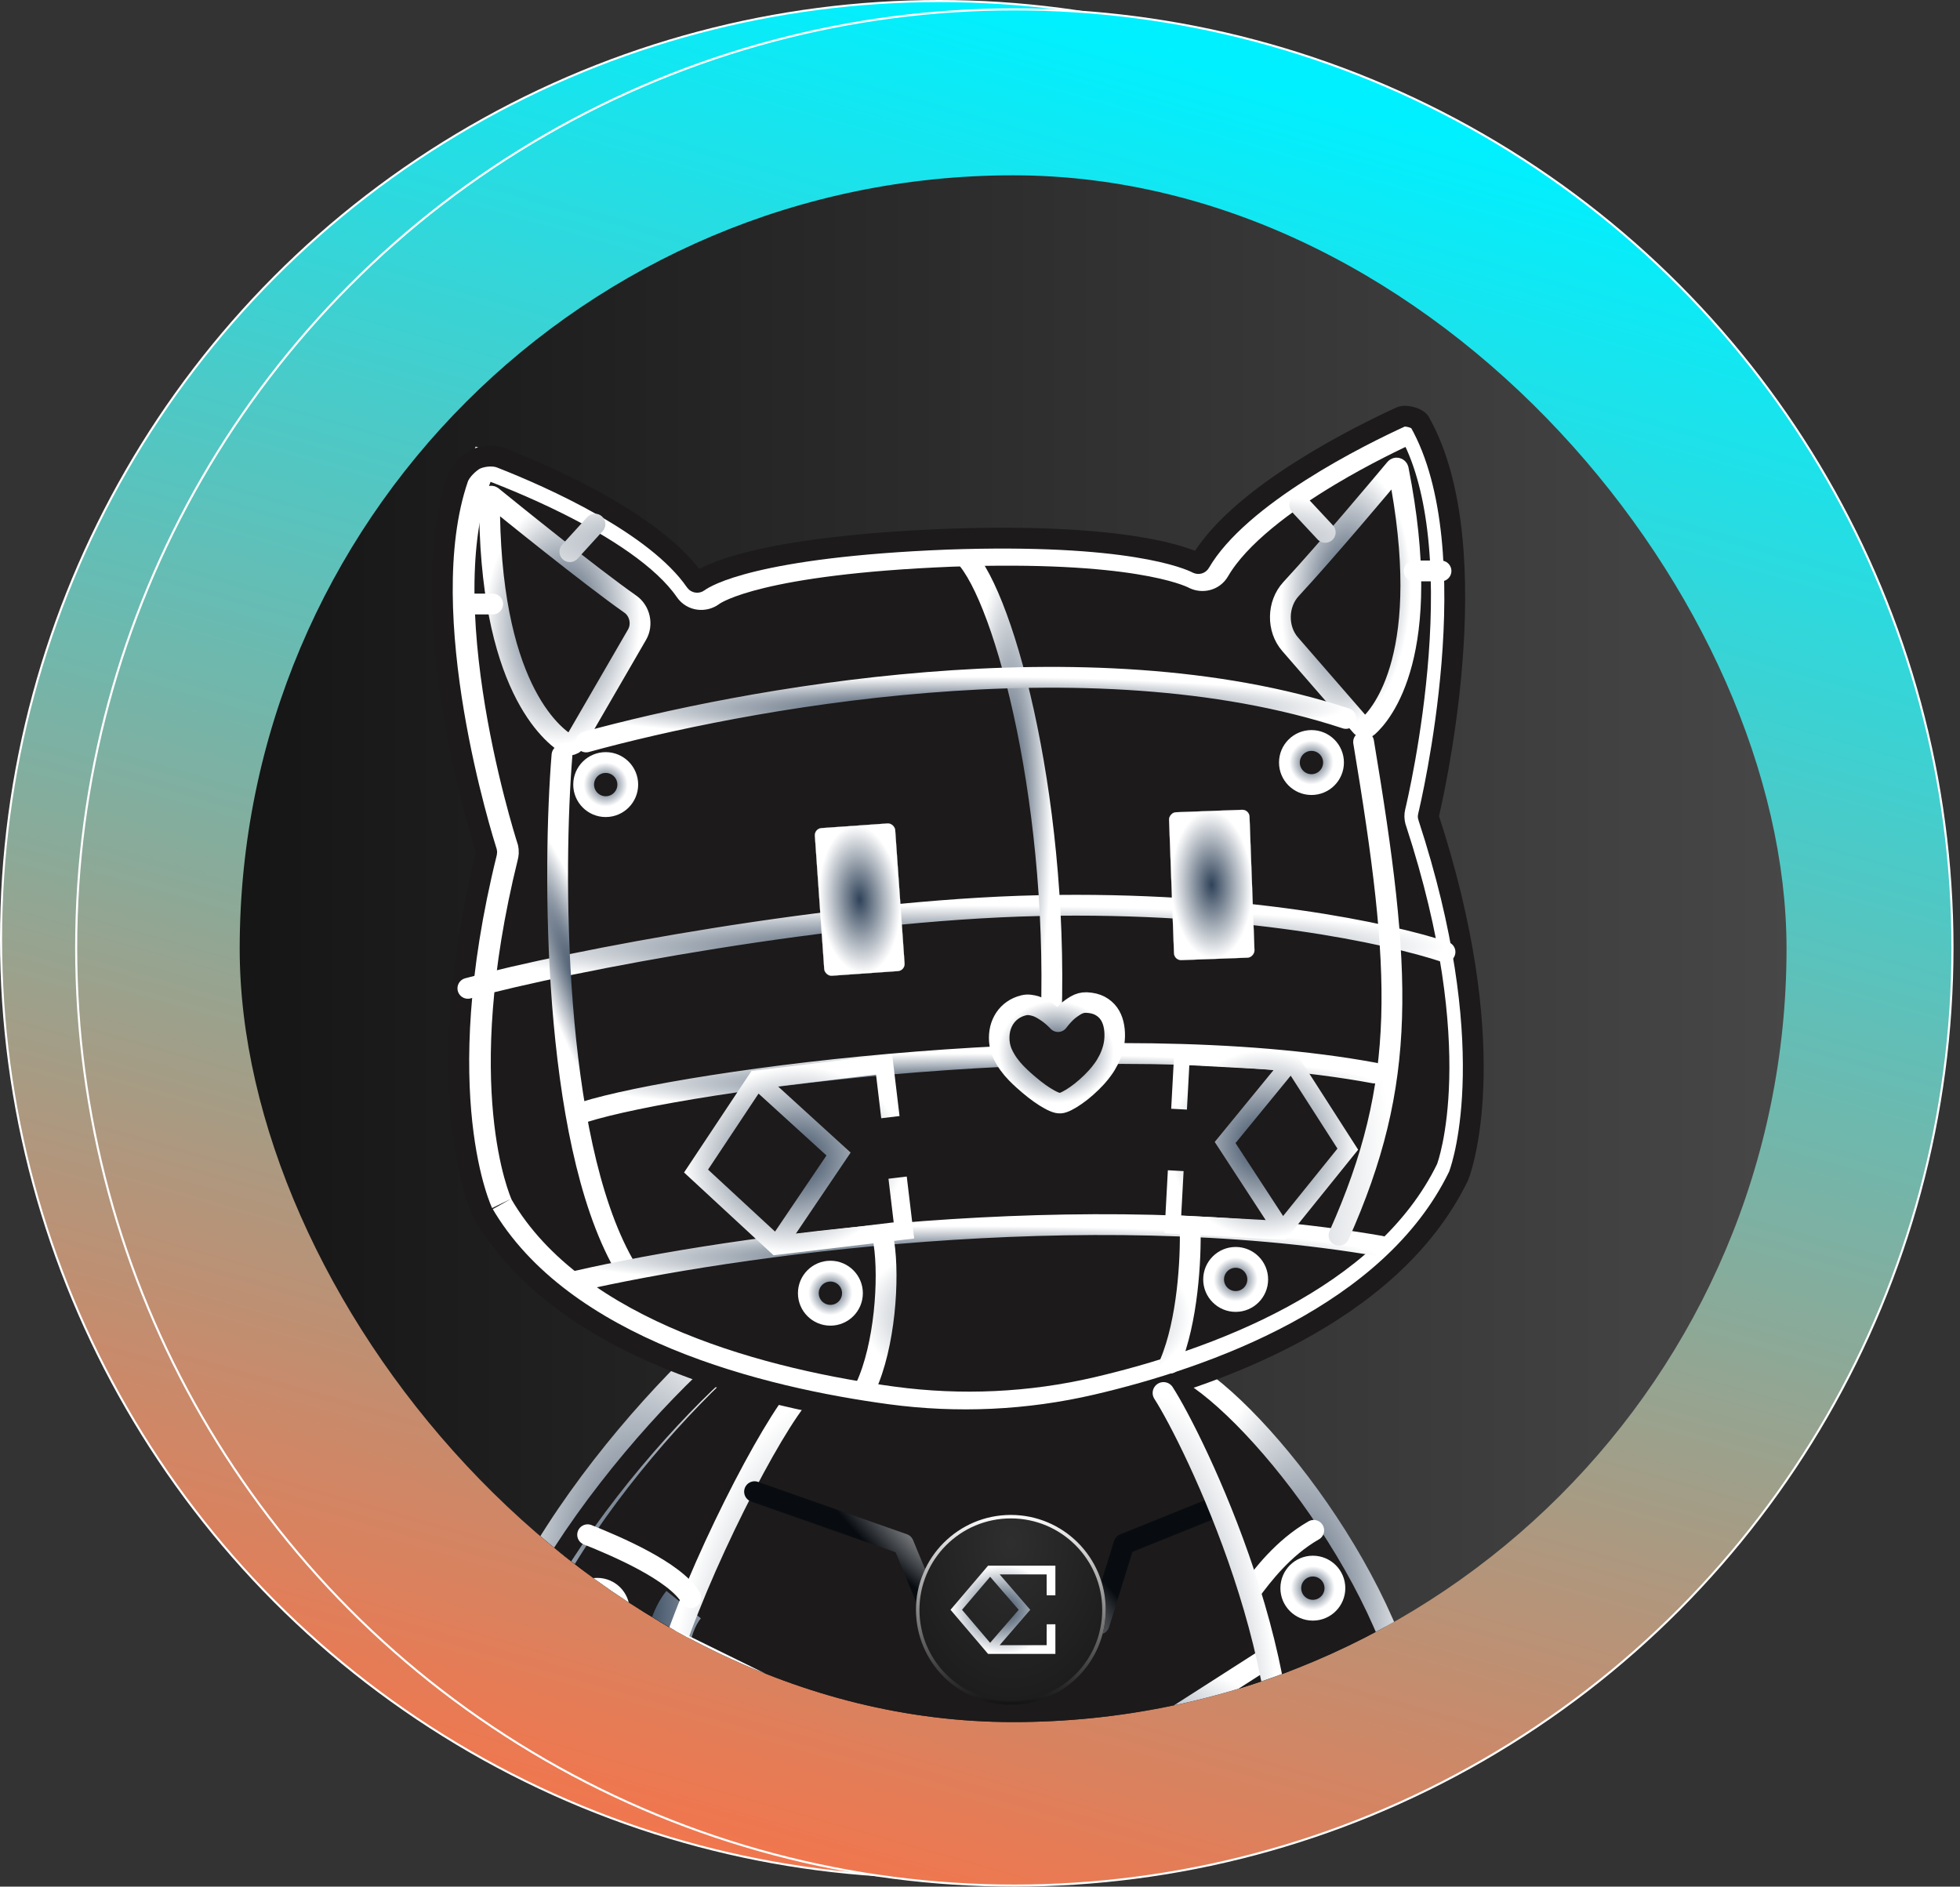 <svg width="214" height="206" viewBox="0 0 214 206" fill="none" xmlns="http://www.w3.org/2000/svg">
<rect x="0" y="0" width="214" height="206" fill="#333333" stroke="none"/>
<circle cx="102.544" cy="102.544" r="102.43" transform="matrix(-1 0 0 1 205.088 0)" fill="url(#paint0_linear_5840_16466)" stroke="white" stroke-width="0.228"/>
<circle cx="102.544" cy="102.544" r="102.43" transform="matrix(-1 0 0 1 213.291 0.911)" fill="url(#paint1_linear_5840_16466)" stroke="white" stroke-width="0.228"/>
<g clip-path="url(#clip0_5840_16466)">
<path d="M199.07 -3.191H7.182V196.587H199.07V-3.191Z" fill="url(#paint2_linear_5840_16466)"/>
<g clip-path="url(#clip1_5840_16466)">
<path d="M129.346 149.564C137.64 154.091 154.229 175.358 154.742 191.712C155.255 208.066 148.921 210.028 142.128 208.988C140.937 208.39 139.354 208.518 138.824 206.101" fill="#1C1A1A"/>
<path d="M129.346 149.564C137.64 154.091 154.229 175.358 154.742 191.712C155.255 208.066 148.921 210.028 142.128 208.988C140.937 208.39 139.354 208.518 138.824 206.101" stroke="url(#paint3_angular_5840_16466)" stroke-width="2.272" stroke-linecap="round"/>
<path d="M106.092 236.107C86.853 236.107 71.258 214.309 71.258 187.42C71.258 160.531 86.853 138.732 106.092 138.732C125.33 138.732 140.926 160.531 140.926 187.42C140.926 214.309 125.33 236.107 106.092 236.107Z" fill="#1C1A1A"/>
<mask id="path-8-outside-1_5840_16466" maskUnits="userSpaceOnUse" x="50.406" y="139.673" width="37" height="72" fill="black">
<rect fill="white" x="50.406" y="139.673" width="37" height="72"/>
<path d="M85.406 142.673C77.688 146.621 53.851 171.866 53.673 189.047C53.381 217.369 72.984 207.742 71.596 202.839C71.596 202.839 74.19 196.686 73.792 194.924C73.394 193.162 70.639 180.232 74.638 175.205"/>
</mask>
<path d="M85.406 142.673C77.688 146.621 53.851 171.866 53.673 189.047C53.381 217.369 72.984 207.742 71.596 202.839C71.596 202.839 74.19 196.686 73.792 194.924C73.394 193.162 70.639 180.232 74.638 175.205" fill="#1C1A1A"/>
<path d="M53.673 189.047L56.076 189.072L53.673 189.047ZM71.596 202.839L69.284 203.493L69.055 202.682L69.382 201.905L71.596 202.839ZM86.5 144.812C84.901 145.63 82.174 147.739 78.881 150.901C75.642 154.011 72.012 157.987 68.61 162.37C65.205 166.759 62.066 171.509 59.777 176.168C57.474 180.855 56.115 185.283 56.076 189.072L51.271 189.022C51.321 184.221 53.008 179.05 55.465 174.049C57.937 169.018 61.273 163.989 64.814 159.425C68.359 154.856 72.146 150.707 75.553 147.435C78.905 144.217 82.052 141.69 84.312 140.534L86.5 144.812ZM56.076 189.072C56.005 195.924 57.149 200.138 58.614 202.618C60.022 205.001 61.75 205.841 63.31 206.015C64.989 206.201 66.725 205.635 67.96 204.769C68.573 204.339 68.958 203.906 69.147 203.588C69.346 203.254 69.218 203.259 69.284 203.493L73.907 202.184C74.321 203.645 73.884 205.023 73.277 206.043C72.661 207.079 71.745 207.982 70.72 208.701C68.679 210.134 65.793 211.124 62.781 210.79C59.65 210.442 56.619 208.686 54.477 205.062C52.392 201.534 51.196 196.331 51.271 189.022L56.076 189.072ZM71.596 202.839C69.382 201.905 69.382 201.906 69.382 201.906C69.382 201.906 69.382 201.906 69.382 201.906C69.382 201.906 69.382 201.906 69.382 201.906C69.382 201.905 69.382 201.905 69.383 201.904C69.384 201.902 69.385 201.898 69.387 201.893C69.391 201.884 69.398 201.868 69.406 201.848C69.424 201.806 69.45 201.743 69.483 201.662C69.549 201.5 69.645 201.263 69.758 200.973C69.987 200.39 70.285 199.602 70.569 198.768C70.856 197.924 71.114 197.079 71.274 196.372C71.355 196.018 71.401 195.739 71.421 195.537C71.444 195.3 71.416 195.307 71.449 195.453L76.135 194.394C76.268 194.981 76.246 195.565 76.203 196.003C76.157 196.474 76.066 196.965 75.96 197.436C75.746 198.378 75.429 199.401 75.117 200.316C74.803 201.241 74.477 202.101 74.231 202.727C74.108 203.041 74.004 203.299 73.93 203.48C73.893 203.57 73.864 203.641 73.843 203.691C73.833 203.716 73.825 203.735 73.819 203.749C73.816 203.756 73.814 203.761 73.812 203.765C73.812 203.767 73.811 203.768 73.811 203.77C73.81 203.77 73.81 203.771 73.81 203.771C73.81 203.771 73.81 203.772 73.81 203.772C73.809 203.772 73.809 203.772 71.596 202.839ZM71.449 195.453C71.238 194.522 70.418 190.702 70.168 186.429C70.043 184.293 70.056 181.968 70.388 179.795C70.715 177.658 71.386 175.434 72.758 173.709L76.518 176.701C75.891 177.489 75.406 178.766 75.138 180.522C74.874 182.243 74.851 184.203 74.965 186.148C75.192 190.038 75.948 193.563 76.135 194.394L71.449 195.453Z" fill="url(#paint4_angular_5840_16466)" mask="url(#path-8-outside-1_5840_16466)"/>
<mask id="mask0_5840_16466" style="mask-type:luminance" maskUnits="userSpaceOnUse" x="53" y="144" width="33" height="67">
<path d="M85.162 144.438C77.444 148.387 53.607 173.632 53.429 190.812C53.137 219.135 72.74 209.507 71.352 204.604C71.352 204.604 73.946 198.451 73.548 196.689C73.15 194.927 70.395 181.997 74.394 176.971" fill="white"/>
</mask>
<g mask="url(#mask0_5840_16466)">
<path d="M46.275 188.605C46.275 188.605 46.453 188.577 46.771 188.531C49.203 188.184 59.839 186.898 62.435 190.553C65.375 194.687 73.944 187.879 73.944 187.879C73.944 187.879 89.615 216.939 64.883 217.303C40.151 217.668 39.418 198.213 39.418 198.213" fill="#1C1A1A"/>
</g>
<path d="M85.154 144.439C77.436 148.387 53.599 173.633 53.422 190.813C53.129 219.136 72.732 209.508 71.344 204.605" stroke="#1C1A1A" stroke-width="2.374" stroke-linecap="round"/>
<path d="M87.522 152.097C84.237 155.671 76.134 171.365 72.897 181.93L87.522 152.097ZM106.218 211.526L105.213 229.776C100.763 229.185 98.584 229.374 104.271 230.536C114.195 232.562 111.442 238.225 110.08 240.801H72.897C72.897 229.305 72.166 218.694 72.166 203.533" fill="#1C1A1A"/>
<path d="M87.522 152.097C84.237 155.671 76.134 171.365 72.897 181.93M106.218 211.526L105.213 229.776C100.763 229.185 98.584 229.374 104.271 230.536C114.195 232.562 111.442 238.225 110.08 240.801H72.897C72.897 229.305 72.166 218.694 72.166 203.533" stroke="url(#paint5_angular_5840_16466)" stroke-width="2.374" stroke-linecap="round" stroke-linejoin="round"/>
<path d="M72.927 181.871C72.72 183.39 71.838 186.729 71.876 187.846C72.028 192.146 76.969 195.368 73.229 202.342C72.2 203.973 69.949 206.795 68.201 202.233L68.395 197.604" stroke="url(#paint6_angular_5840_16466)" stroke-width="2.374" stroke-linecap="round"/>
<path d="M154.859 89.159C154.864 89.325 154.893 89.457 154.916 89.538L154.921 89.562L154.949 89.648C163.107 114.573 158.487 127.254 158.305 127.701L158.295 127.724C154.816 134.883 148.419 140.183 141.205 144.079C133.992 147.975 126.091 150.399 119.823 151.864C112.51 153.57 104.952 153.918 97.505 152.916C90.808 152.014 82.078 150.274 73.983 146.934C65.916 143.607 58.649 138.762 54.544 131.749L54.493 131.656C54.498 131.665 54.495 131.658 54.485 131.635C54.214 131.018 48.822 118.737 55.063 93.472C55.084 93.392 55.112 93.268 55.119 93.117C55.129 92.926 55.102 92.775 55.088 92.705L55.072 92.623L55.046 92.543L55.043 92.534C54.865 91.971 52.534 84.619 51.2 75.67C50.529 71.169 50.117 66.304 50.345 61.72C50.55 57.584 51.273 53.768 52.726 50.67C54.556 51.341 58.203 52.755 62.128 54.715C67.293 57.293 72.625 60.664 75.149 64.331C75.753 65.214 76.898 65.26 77.606 64.739L77.606 64.739L77.617 64.731C78.164 64.32 83.049 61.203 103.864 60.357C123.649 59.652 129.764 62.444 130.496 62.823L130.521 62.835L130.546 62.847C131.249 63.178 132.27 63.031 132.774 62.153C135.014 58.301 140.087 54.528 145.054 51.559C148.83 49.301 152.37 47.609 154.147 46.801C155.825 49.781 156.827 53.535 157.335 57.646C157.899 62.2 157.844 67.082 157.504 71.622C156.832 80.613 155.056 88.1 154.907 88.726C154.872 88.863 154.855 89.009 154.859 89.159Z" fill="#1C1A1A" stroke="url(#paint7_angular_5840_16466)" stroke-width="3.043"/>
<path d="M62.044 81.324C62.183 81.41 62.62 81.272 62.699 81.133L69.558 69.292C70.194 68.188 69.869 66.697 68.822 65.966C64.354 62.828 55.443 55.603 53.734 54.214C53.619 54.121 53.447 54.216 53.447 54.367C53.359 74.839 60.255 80.264 62.044 81.324Z" fill="#1C1A1A" stroke="url(#paint8_angular_5840_16466)" stroke-width="2.272" stroke-miterlimit="10" stroke-linecap="round" stroke-linejoin="round"/>
<path d="M152.669 51.261C152.637 51.109 152.456 51.053 152.355 51.167C151.076 52.693 144.929 60.03 140.956 64.323C139.449 65.957 139.402 68.666 140.857 70.337L148.644 79.3C148.749 79.424 149.201 79.477 149.326 79.364C150.892 77.979 156.639 71.344 152.669 51.261Z" fill="#1C1A1A" stroke="url(#paint9_angular_5840_16466)" stroke-width="2.272" stroke-miterlimit="10" stroke-linecap="round" stroke-linejoin="round"/>
<path d="M155.956 89.207C155.941 89.175 155.934 89.159 155.944 89.127C156.195 88.076 162.889 60.017 155.01 46.073C154.782 45.666 153.502 45.272 152.947 45.523C148.639 47.492 135.307 54.037 131.01 61.439C130.958 61.532 130.845 61.558 130.751 61.514C129.686 60.964 123.267 58.169 103.356 58.874C82.489 59.715 77.191 62.835 76.246 63.543C76.155 63.61 76.013 63.596 75.946 63.497C71.636 57.234 60.287 52.19 54.708 49.998C53.636 49.575 52.303 49.916 51.794 50.209C51.294 50.503 50.311 51.336 50.004 52.226C44.9 67.116 52.815 91.99 53.139 93.021C53.146 93.053 53.145 93.069 53.135 93.108C46.58 119.635 52.642 132.271 52.707 132.393C52.707 132.393 52.707 132.393 52.707 132.401C61.373 147.382 83.336 152.619 96.869 154.451C104.499 155.479 112.246 155.125 119.742 153.379C132.409 150.427 151.85 143.569 159.213 128.485C159.249 128.415 159.293 128.322 159.313 128.244C159.819 126.88 164.025 113.859 155.956 89.207Z" stroke="#1C1A1A" stroke-width="2.272" stroke-miterlimit="10" stroke-linecap="round" stroke-linejoin="round"/>
<path d="M51.084 107.915C62.121 104.905 91.237 99.367 113.391 98.885C135.544 98.404 151.751 101.937 157.771 103.944" stroke="url(#paint10_angular_5840_16466)" stroke-width="2.272" stroke-miterlimit="10" stroke-linecap="round" stroke-linejoin="round"/>
<path d="M61.359 82.454C60.356 94.695 60.26 124.182 68.086 138.028" stroke="url(#paint11_angular_5840_16466)" stroke-width="2.272" stroke-miterlimit="10" stroke-linecap="round" stroke-linejoin="round"/>
<path d="M71.251 187.556C67.539 186.753 58.79 185.63 53.492 187.556M140.635 187.035C143.244 186.233 148.247 185.208 152.822 185.449" stroke="url(#paint12_angular_5840_16466)" stroke-width="2.272" stroke-miterlimit="10" stroke-linecap="round" stroke-linejoin="round"/>
<path d="M105.719 61.153C110.342 67.007 116.23 91.021 114.556 115.606" stroke="url(#paint13_angular_5840_16466)" stroke-width="2.272" stroke-miterlimit="10" stroke-linecap="round" stroke-linejoin="round"/>
<path d="M63.037 139.869C79.628 136.047 118.534 130.51 150.723 136.063" stroke="url(#paint14_angular_5840_16466)" stroke-width="2.272" stroke-miterlimit="10" stroke-linecap="round" stroke-linejoin="round"/>
<path d="M148.883 81.013C153.097 106.297 153.724 118.026 146.199 134.882M64.16 167.577C67.17 168.781 73.735 171.558 75.42 174.448M136.567 173.711C137.771 172.106 140.066 169.023 143.437 167.097" stroke="url(#paint15_angular_5840_16466)" stroke-width="2.272" stroke-miterlimit="10" stroke-linecap="round" stroke-linejoin="round"/>
<path d="M64.959 57.23L62.219 60.235M50.865 65.954H53.791M141.914 55.148L144.692 58.128M154.406 62.342H157.334" stroke="url(#paint16_angular_5840_16466)" stroke-width="2.272" stroke-miterlimit="10" stroke-linecap="round" stroke-linejoin="round"/>
<path d="M63.998 81.013C80.804 76.398 118.777 69.174 146.95 78.445" stroke="url(#paint17_angular_5840_16466)" stroke-width="2.272" stroke-miterlimit="10" stroke-linecap="round" stroke-linejoin="round"/>
<path d="M82.385 162.875L98.639 168.594L102.251 177.323M132.784 164.534L122.719 168.594L120.01 177.323" stroke="url(#paint18_angular_5840_16466)" stroke-width="2.272" stroke-miterlimit="10" stroke-linecap="round" stroke-linejoin="round"/>
<path d="M73.656 179.129L106.119 195.082L115.728 195.524L137.99 181.271" stroke="url(#paint19_angular_5840_16466)" stroke-width="2.272" stroke-miterlimit="10" stroke-linecap="round" stroke-linejoin="round"/>
<path d="M96.51 135.706C97.112 139.619 96.615 146.967 94.508 151.482M129.944 133.979C130.044 137.491 129.667 144.264 127.74 148.839" stroke="url(#paint20_angular_5840_16466)" stroke-width="2.272" stroke-miterlimit="10" stroke-linecap="round" stroke-linejoin="round"/>
<circle cx="66.133" cy="85.668" r="2.408" fill="#1C1A1A" stroke="url(#paint21_angular_5840_16466)" stroke-width="2.272" stroke-miterlimit="10" stroke-linecap="round" stroke-linejoin="round"/>
<circle cx="143.191" cy="83.26" r="2.408" fill="#1C1A1A" stroke="url(#paint22_angular_5840_16466)" stroke-width="2.272" stroke-miterlimit="10" stroke-linecap="round" stroke-linejoin="round"/>
<circle cx="90.666" cy="141.203" r="2.408" fill="#1C1A1A" stroke="url(#paint23_angular_5840_16466)" stroke-width="2.272" stroke-miterlimit="10" stroke-linecap="round" stroke-linejoin="round"/>
<circle cx="134.914" cy="139.698" r="2.408" fill="#1C1A1A" stroke="url(#paint24_angular_5840_16466)" stroke-width="2.272" stroke-miterlimit="10" stroke-linecap="round" stroke-linejoin="round"/>
<circle cx="65.209" cy="175.831" r="2.408" fill="#1C1A1A" stroke="url(#paint25_angular_5840_16466)" stroke-width="2.272" stroke-miterlimit="10" stroke-linecap="round" stroke-linejoin="round"/>
<circle cx="143.342" cy="173.409" r="2.408" fill="#1C1A1A" stroke="url(#paint26_angular_5840_16466)" stroke-width="2.272" stroke-miterlimit="10" stroke-linecap="round" stroke-linejoin="round"/>
<path d="M63.728 121.437C75.006 117.885 120.872 111.772 150.053 117.16" stroke="url(#paint27_angular_5840_16466)" stroke-width="2.273" stroke-linecap="round"/>
<path d="M115.523 111.558C115.82 111.168 116.133 110.813 116.467 110.494C116.758 110.233 117.089 109.996 117.46 109.773C117.831 109.556 118.22 109.452 118.633 109.466C119.217 109.494 119.701 109.611 120.099 109.824C120.496 110.036 120.814 110.316 121.057 110.65C121.301 110.991 121.471 111.38 121.574 111.814C121.677 112.253 121.72 112.701 121.709 113.164C121.698 113.627 121.635 114.076 121.514 114.505C121.393 114.933 121.243 115.331 121.053 115.709C120.864 116.081 120.658 116.43 120.424 116.747C120.196 117.065 119.963 117.359 119.725 117.617C119.364 118.011 118.991 118.38 118.596 118.725C118.201 119.07 117.826 119.369 117.465 119.616C117.104 119.868 116.776 120.064 116.479 120.214C116.182 120.364 115.948 120.441 115.776 120.45C115.592 120.465 115.346 120.412 115.051 120.28C114.756 120.155 114.434 119.975 114.078 119.752C113.723 119.53 113.352 119.26 112.953 118.953C112.555 118.64 112.169 118.311 111.778 117.963C111.529 117.74 111.252 117.48 110.965 117.185C110.672 116.889 110.398 116.565 110.138 116.206C109.878 115.847 109.649 115.461 109.456 115.041C109.264 114.621 109.15 114.169 109.109 113.686C109.073 113.203 109.107 112.753 109.21 112.323C109.314 111.9 109.486 111.515 109.716 111.168C109.945 110.827 110.237 110.53 110.58 110.294C110.928 110.052 111.321 109.878 111.763 109.77C111.985 109.716 112.21 109.697 112.433 109.726C112.657 109.748 112.879 109.8 113.1 109.869C113.315 109.938 113.529 110.031 113.725 110.146C113.926 110.261 114.115 110.376 114.298 110.502C114.727 110.792 115.136 111.147 115.523 111.558Z" fill="#1C1A1A" stroke="url(#paint28_angular_5840_16466)" stroke-width="2.242" stroke-miterlimit="10" stroke-linecap="round" stroke-linejoin="round"/>
<path d="M127.037 152.097C130.241 157.064 143.147 183.191 139.365 202.051C136.843 225.411 133.958 224.401 135.16 227.811C135.522 229.159 136.052 229.097 138.094 230.74C139.727 232.055 139.725 238.208 139.365 240.565H110.291" stroke="url(#paint29_angular_5840_16466)" stroke-width="2.374" stroke-linecap="round"/>
<g clip-path="url(#clip2_5840_16466)">
<path d="M110.367 165.602H110.368C115.984 165.602 120.537 170.155 120.537 175.771V175.772C120.537 181.388 115.984 185.942 110.368 185.942H110.367C104.75 185.942 100.197 181.388 100.197 175.772V175.771C100.197 170.155 104.75 165.602 110.367 165.602Z" fill="#111111" stroke="#111111" stroke-width="0.375"/>
<path d="M110.369 165.414H110.369C104.649 165.414 100.012 170.051 100.012 175.771V175.772C100.012 181.492 104.649 186.129 110.369 186.129H110.369C116.089 186.129 120.726 181.492 120.726 175.772V175.771C120.726 170.051 116.089 165.414 110.369 165.414Z" fill="url(#paint30_radial_5840_16466)" fill-opacity="0.7"/>
<path d="M110.367 165.604H110.367C115.982 165.604 120.535 170.157 120.535 175.772V175.772C120.535 181.388 115.982 185.94 110.367 185.94H110.367C104.751 185.94 100.199 181.388 100.199 175.772V175.772C100.199 170.157 104.751 165.604 110.367 165.604Z" stroke="url(#paint31_linear_5840_16466)" stroke-width="0.379"/>
<path fill-rule="evenodd" clip-rule="evenodd" d="M108.103 170.954H107.882L107.739 171.122L104.045 175.461L103.781 175.771L104.045 176.081L107.739 180.42L107.882 180.588H108.103H114.753H115.231V180.11V177.351H114.276V179.632H109.148L112.217 176.083L112.487 175.771L112.217 175.458L109.148 171.91H114.276V174.19H115.231V171.432V170.954H114.753H108.103ZM108.106 172.166L105.036 175.771L108.106 179.376L111.224 175.771L108.106 172.166Z" fill="url(#paint32_angular_5840_16466)"/>
</g>
<path fill-rule="evenodd" clip-rule="evenodd" d="M82.513 116.88L82.052 116.935L81.795 117.322L75.161 127.309L74.687 128.022L75.315 128.603L84.116 136.746L84.457 137.061L84.918 137.006L98.813 135.346L99.811 135.227L99.692 134.228L99.003 128.465L97.007 128.704L97.576 133.469L86.863 134.749L92.389 126.569L92.876 125.848L92.233 125.263L84.934 118.615L95.648 117.335L96.217 122.1L98.214 121.861L97.525 116.098L97.406 115.1L96.407 115.219L82.513 116.88ZM82.821 119.41L77.309 127.709L84.622 134.475L90.236 126.164L82.821 119.41Z" fill="url(#paint33_angular_5840_16466)"/>
<path fill-rule="evenodd" clip-rule="evenodd" d="M141.067 114.879L141.464 114.9L141.702 115.271L147.848 124.85L148.287 125.534L147.777 126.166L140.634 135.027L140.358 135.37L139.961 135.348L127.999 134.702L127.14 134.655L127.195 133.64L127.512 127.779L129.23 127.872L128.968 132.718L138.191 133.216L133.079 125.378L132.628 124.687L133.151 124.049L139.078 116.808L129.855 116.309L129.593 121.155L127.875 121.062L128.192 115.201L128.246 114.186L129.106 114.232L141.067 114.879ZM140.923 117.453L146.029 125.412L140.095 132.774L134.901 124.81L140.923 117.453Z" fill="url(#paint34_angular_5840_16466)"/>
<rect x="88.916" y="90.475" width="8.79" height="16.157" rx="0.778" transform="rotate(-4.019 88.916 90.475)" fill="url(#paint35_angular_5840_16466)" stroke="white" stroke-width="0.018"/>
<rect x="0.009" y="-0.009" width="8.79" height="16.157" rx="0.778" transform="matrix(0.999 -0.037 -0.037 -0.999 128.203 104.852)" fill="url(#paint36_angular_5840_16466)" stroke="white" stroke-width="0.018"/>
</g>
</g>
<defs>
<linearGradient id="paint0_linear_5840_16466" x1="102.544" y1="0" x2="161.082" y2="205.089" gradientUnits="userSpaceOnUse">
<stop stop-color="#00F0FF"/>
<stop offset="1" stop-color="#FF6F43"/>
</linearGradient>
<linearGradient id="paint1_linear_5840_16466" x1="102.544" y1="0" x2="161.082" y2="205.089" gradientUnits="userSpaceOnUse">
<stop stop-color="#00F0FF"/>
<stop offset="1" stop-color="#FF6F43"/>
</linearGradient>
<linearGradient id="paint2_linear_5840_16466" x1="7.182" y1="96.698" x2="199.069" y2="96.698" gradientUnits="userSpaceOnUse">
<stop stop-color="#101010"/>
<stop offset="1" stop-color="#484848"/>
</linearGradient>
<radialGradient id="paint3_angular_5840_16466" cx="0" cy="0" r="1" gradientUnits="userSpaceOnUse" gradientTransform="translate(142.059 179.391) rotate(90) scale(29.826 12.713)">
<stop stop-color="#2F4259"/>
<stop offset="1" stop-color="white"/>
</radialGradient>
<radialGradient id="paint4_angular_5840_16466" cx="0" cy="0" r="1" gradientUnits="userSpaceOnUse" gradientTransform="translate(69.538 175.563) rotate(90) scale(32.89 15.868)">
<stop stop-color="#2F4259"/>
<stop offset="1" stop-color="white"/>
</radialGradient>
<radialGradient id="paint5_angular_5840_16466" cx="0" cy="0" r="1" gradientUnits="userSpaceOnUse" gradientTransform="translate(91.828 196.449) rotate(90) scale(44.352 19.662)">
<stop stop-color="#2F4259"/>
<stop offset="1" stop-color="white"/>
</radialGradient>
<radialGradient id="paint6_angular_5840_16466" cx="0" cy="0" r="1" gradientUnits="userSpaceOnUse" gradientTransform="translate(71.413 193.292) rotate(90) scale(11.421 3.212)">
<stop stop-color="#2F4259"/>
<stop offset="1" stop-color="white"/>
</radialGradient>
<radialGradient id="paint7_angular_5840_16466" cx="0" cy="0" r="1" gradientUnits="userSpaceOnUse" gradientTransform="translate(104.612 98.78) rotate(76.657) scale(21.818 26.519)">
<stop stop-color="#2F4259"/>
<stop offset="1" stop-color="white"/>
</radialGradient>
<radialGradient id="paint8_angular_5840_16466" cx="0" cy="0" r="1" gradientUnits="userSpaceOnUse" gradientTransform="translate(61.334 67.926) rotate(92.834) scale(13.371 8.548)">
<stop stop-color="#2F4259"/>
<stop offset="1" stop-color="white"/>
</radialGradient>
<radialGradient id="paint9_angular_5840_16466" cx="0" cy="0" r="1" gradientUnits="userSpaceOnUse" gradientTransform="translate(146.969 65.087) rotate(92.834) scale(14.225 7.057)">
<stop stop-color="#2F4259"/>
<stop offset="1" stop-color="white"/>
</radialGradient>
<radialGradient id="paint10_angular_5840_16466" cx="0" cy="0" r="1" gradientUnits="userSpaceOnUse" gradientTransform="translate(104.428 103.378) rotate(90) scale(4.537 53.344)">
<stop stop-color="#2F4259"/>
<stop offset="1" stop-color="white"/>
</radialGradient>
<radialGradient id="paint11_angular_5840_16466" cx="0" cy="0" r="1" gradientUnits="userSpaceOnUse" gradientTransform="translate(64.469 109.899) rotate(66.546) scale(29.004 4.047)">
<stop stop-color="#2F4259"/>
<stop offset="1" stop-color="white"/>
</radialGradient>
<radialGradient id="paint12_angular_5840_16466" cx="0" cy="0" r="1" gradientUnits="userSpaceOnUse" gradientTransform="translate(103.157 186.485) rotate(90) scale(1.071 49.665)">
<stop stop-color="#2F4259"/>
<stop offset="1" stop-color="white"/>
</radialGradient>
<radialGradient id="paint13_angular_5840_16466" cx="0" cy="0" r="1" gradientUnits="userSpaceOnUse" gradientTransform="translate(110.283 88.38) rotate(90) scale(27.227 4.564)">
<stop stop-color="#2F4259"/>
<stop offset="1" stop-color="white"/>
</radialGradient>
<radialGradient id="paint14_angular_5840_16466" cx="0" cy="0" r="1" gradientUnits="userSpaceOnUse" gradientTransform="translate(105.719 137.227) rotate(90) scale(3.363 45.004)">
<stop stop-color="#2F4259"/>
<stop offset="1" stop-color="white"/>
</radialGradient>
<radialGradient id="paint15_angular_5840_16466" cx="0" cy="0" r="1" gradientUnits="userSpaceOnUse" gradientTransform="translate(107.323 126.973) rotate(90) scale(47.475 44.501)">
<stop stop-color="#2F4259"/>
<stop offset="1" stop-color="white"/>
</radialGradient>
<radialGradient id="paint16_angular_5840_16466" cx="0" cy="0" r="1" gradientUnits="userSpaceOnUse" gradientTransform="translate(102.703 59.181) rotate(90) scale(6.772 54.631)">
<stop stop-color="#2F4259"/>
<stop offset="1" stop-color="white"/>
</radialGradient>
<radialGradient id="paint17_angular_5840_16466" cx="0" cy="0" r="1" gradientUnits="userSpaceOnUse" gradientTransform="translate(104.133 77.283) rotate(90) scale(3.42 42.817)">
<stop stop-color="#2F4259"/>
<stop offset="1" stop-color="white"/>
</radialGradient>
<radialGradient id="paint18_angular_5840_16466" cx="0" cy="0" r="1" gradientUnits="userSpaceOnUse" gradientTransform="translate(107.067 170.099) rotate(126.836) scale(7.224 24.682)">
<stop offset="0.261" stop-color="white"/>
<stop offset="0.419" stop-color="#818386"/>
<stop offset="0.972" stop-color="#080C11"/>
</radialGradient>
<radialGradient id="paint19_angular_5840_16466" cx="0" cy="0" r="1" gradientUnits="userSpaceOnUse" gradientTransform="translate(105.823 187.327) rotate(90) scale(8.198 32.167)">
<stop stop-color="#2F4259"/>
<stop offset="1" stop-color="white"/>
</radialGradient>
<radialGradient id="paint20_angular_5840_16466" cx="0" cy="0" r="1" gradientUnits="userSpaceOnUse" gradientTransform="translate(112.043 143.611) rotate(90) scale(9.632 17.918)">
<stop stop-color="#2F4259"/>
<stop offset="1" stop-color="white"/>
</radialGradient>
<radialGradient id="paint21_angular_5840_16466" cx="0" cy="0" r="1" gradientUnits="userSpaceOnUse" gradientTransform="translate(66.133 85.668) rotate(90) scale(2.408)">
<stop stop-color="#2F4259"/>
<stop offset="1" stop-color="white"/>
</radialGradient>
<radialGradient id="paint22_angular_5840_16466" cx="0" cy="0" r="1" gradientUnits="userSpaceOnUse" gradientTransform="translate(143.191 83.26) rotate(90) scale(2.408)">
<stop stop-color="#2F4259"/>
<stop offset="1" stop-color="white"/>
</radialGradient>
<radialGradient id="paint23_angular_5840_16466" cx="0" cy="0" r="1" gradientUnits="userSpaceOnUse" gradientTransform="translate(90.666 141.203) rotate(90) scale(2.408)">
<stop stop-color="#2F4259"/>
<stop offset="1" stop-color="white"/>
</radialGradient>
<radialGradient id="paint24_angular_5840_16466" cx="0" cy="0" r="1" gradientUnits="userSpaceOnUse" gradientTransform="translate(134.914 139.698) rotate(90) scale(2.408)">
<stop stop-color="#2F4259"/>
<stop offset="1" stop-color="white"/>
</radialGradient>
<radialGradient id="paint25_angular_5840_16466" cx="0" cy="0" r="1" gradientUnits="userSpaceOnUse" gradientTransform="translate(65.209 175.831) rotate(90) scale(2.408)">
<stop stop-color="#2F4259"/>
<stop offset="1" stop-color="white"/>
</radialGradient>
<radialGradient id="paint26_angular_5840_16466" cx="0" cy="0" r="1" gradientUnits="userSpaceOnUse" gradientTransform="translate(143.342 173.409) rotate(90) scale(2.408)">
<stop stop-color="#2F4259"/>
<stop offset="1" stop-color="white"/>
</radialGradient>
<radialGradient id="paint27_angular_5840_16466" cx="0" cy="0" r="1" gradientUnits="userSpaceOnUse" gradientTransform="translate(106.891 118.233) rotate(90) scale(3.203 43.162)">
<stop stop-color="#2F4259"/>
<stop offset="1" stop-color="white"/>
</radialGradient>
<radialGradient id="paint28_angular_5840_16466" cx="0" cy="0" r="1" gradientUnits="userSpaceOnUse" gradientTransform="translate(115.321 114.871) rotate(92.787) scale(5.558 6.3)">
<stop stop-color="#2F4259"/>
<stop offset="1" stop-color="white"/>
</radialGradient>
<radialGradient id="paint29_angular_5840_16466" cx="0" cy="0" r="1" gradientUnits="userSpaceOnUse" gradientTransform="translate(125.172 196.331) rotate(90) scale(44.234 14.881)">
<stop stop-color="#2F4259"/>
<stop offset="1" stop-color="white"/>
</radialGradient>
<radialGradient id="paint30_radial_5840_16466" cx="0" cy="0" r="1" gradientUnits="userSpaceOnUse" gradientTransform="translate(110.391 168.439) rotate(90) scale(21.838 15.372)">
<stop offset="0.031" stop-color="#3A3A3A"/>
<stop offset="1" stop-color="#1C1C1C"/>
</radialGradient>
<linearGradient id="paint31_linear_5840_16466" x1="110.367" y1="165.219" x2="110.367" y2="186.325" gradientUnits="userSpaceOnUse">
<stop stop-color="white"/>
<stop offset="1" stop-color="#111111"/>
</linearGradient>
<radialGradient id="paint32_angular_5840_16466" cx="0" cy="0" r="1" gradientUnits="userSpaceOnUse" gradientTransform="translate(109.506 175.771) rotate(90) scale(4.817 5.725)">
<stop stop-color="#2F4259"/>
<stop offset="1" stop-color="white"/>
</radialGradient>
<radialGradient id="paint33_angular_5840_16466" cx="0" cy="0" r="1" gradientUnits="userSpaceOnUse" gradientTransform="translate(86.648 126.593) rotate(83.185) scale(10.135 12.046)">
<stop stop-color="#2F4259"/>
<stop offset="1" stop-color="white"/>
</radialGradient>
<radialGradient id="paint34_angular_5840_16466" cx="0" cy="0" r="1" gradientUnits="userSpaceOnUse" gradientTransform="translate(137.99 124.977) rotate(93.094) scale(10.25 10.312)">
<stop stop-color="#2F4259"/>
<stop offset="1" stop-color="white"/>
</radialGradient>
<radialGradient id="paint35_angular_5840_16466" cx="0" cy="0" r="1" gradientUnits="userSpaceOnUse" gradientTransform="translate(93.311 98.555) rotate(90) scale(8.088 4.404)">
<stop stop-color="#2F4259"/>
<stop offset="1" stop-color="white"/>
</radialGradient>
<radialGradient id="paint36_angular_5840_16466" cx="0" cy="0" r="1" gradientUnits="userSpaceOnUse" gradientTransform="translate(4.404 8.088) rotate(90) scale(8.088 4.404)">
<stop stop-color="#2F4259"/>
<stop offset="1" stop-color="white"/>
</radialGradient>
<clipPath id="clip0_5840_16466">
<rect x="26.17" y="19.142" width="168.89" height="168.89" rx="84.445" fill="white"/>
</clipPath>
<clipPath id="clip1_5840_16466">
<rect width="164" height="164" fill="white" transform="translate(21 28)"/>
</clipPath>
<clipPath id="clip2_5840_16466">
<rect width="20.811" height="20.757" fill="white" transform="translate(99.959 165.414)"/>
</clipPath>
</defs>
</svg>

